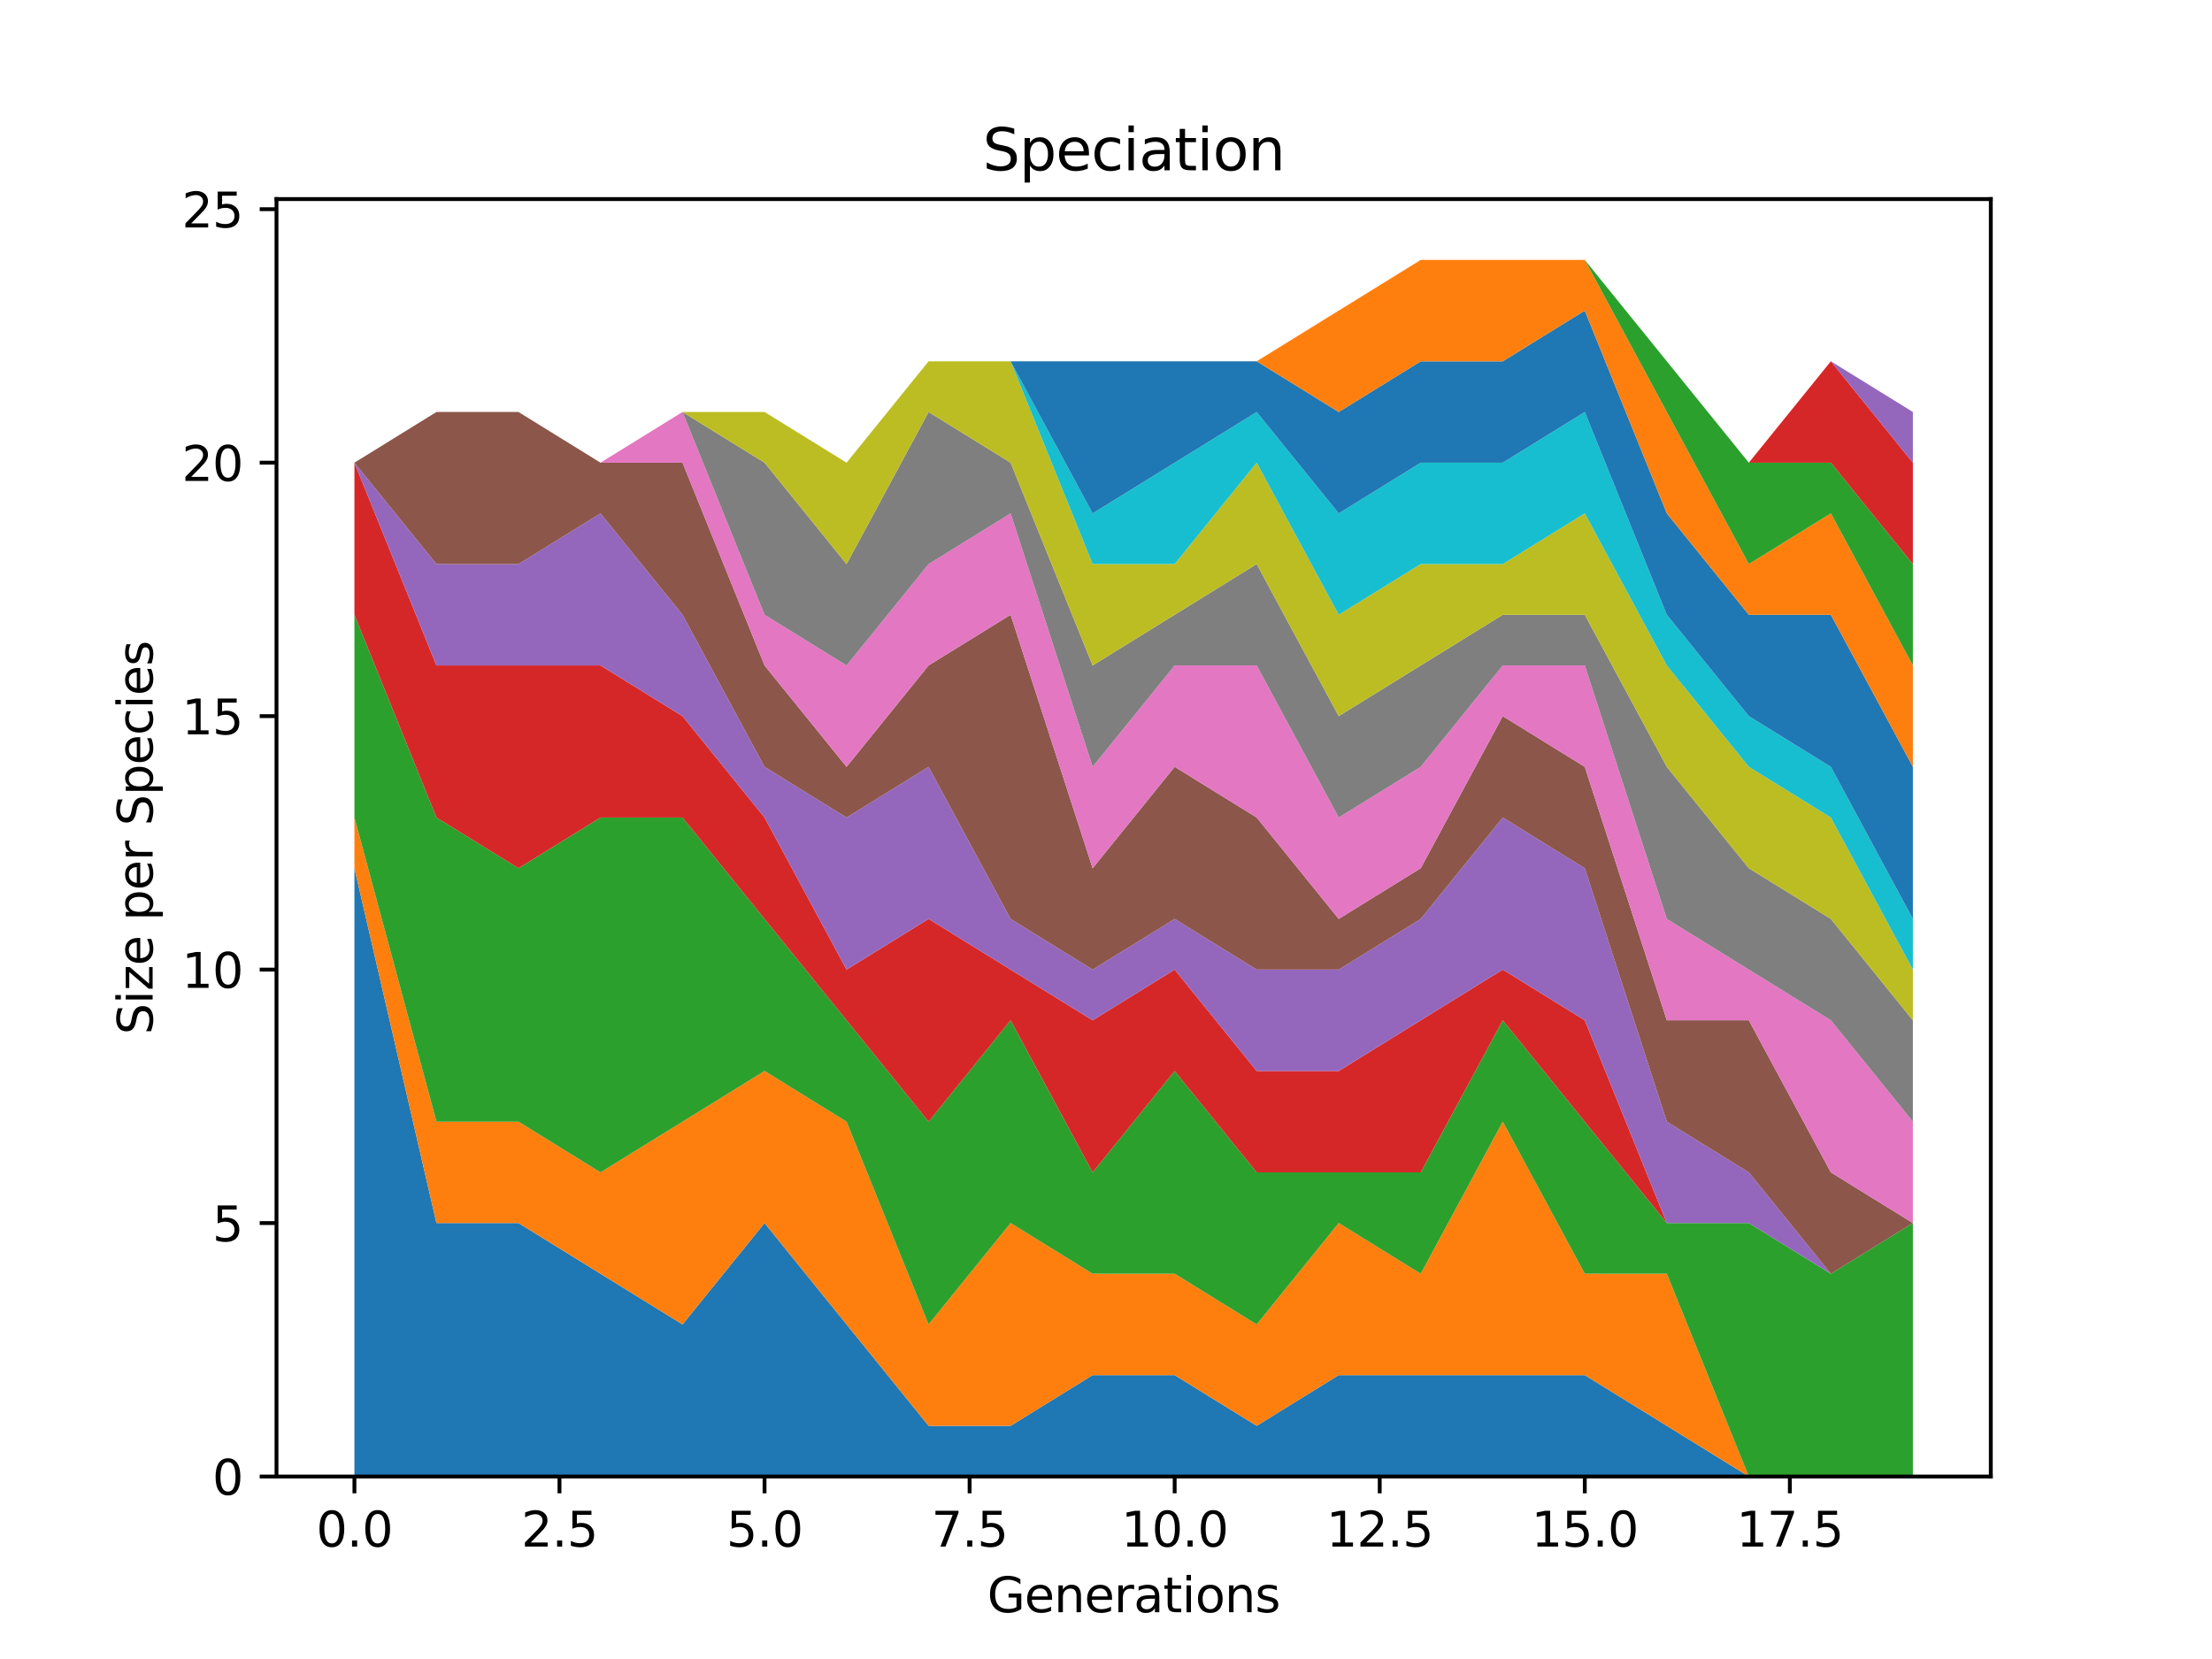 <?xml version="1.0" encoding="utf-8" standalone="no"?>
<!DOCTYPE svg PUBLIC "-//W3C//DTD SVG 1.1//EN"
  "http://www.w3.org/Graphics/SVG/1.1/DTD/svg11.dtd">
<svg xmlns:xlink="http://www.w3.org/1999/xlink" width="460.8pt" height="345.6pt" viewBox="0 0 460.8 345.6" xmlns="http://www.w3.org/2000/svg" version="1.1">
 <defs>
  <style type="text/css">*{stroke-linejoin: round; stroke-linecap: butt}</style>
 </defs>
 <g id="figure_1">
  <g id="patch_1">
   <path d="M 0 345.6 
L 460.8 345.6 
L 460.8 0 
L 0 0 
z
" style="fill: #ffffff"/>
  </g>
  <g id="axes_1">
   <g id="patch_2">
    <path d="M 57.6 307.584 
L 414.72 307.584 
L 414.72 41.472 
L 57.6 41.472 
z
" style="fill: #ffffff"/>
   </g>
   <g id="PolyCollection_1">
    <path d="M 73.833 180.864 
L 73.833 307.584 
L 90.92 307.584 
L 108.007 307.584 
L 125.094 307.584 
L 142.181 307.584 
L 159.268 307.584 
L 176.355 307.584 
L 193.442 307.584 
L 210.529 307.584 
L 227.616 307.584 
L 244.704 307.584 
L 261.791 307.584 
L 278.878 307.584 
L 295.965 307.584 
L 313.052 307.584 
L 330.139 307.584 
L 347.226 307.584 
L 364.313 307.584 
L 381.4 307.584 
L 398.487 307.584 
L 398.487 307.584 
L 398.487 307.584 
L 381.4 307.584 
L 364.313 307.584 
L 347.226 297.024 
L 330.139 286.464 
L 313.052 286.464 
L 295.965 286.464 
L 278.878 286.464 
L 261.791 297.024 
L 244.704 286.464 
L 227.616 286.464 
L 210.529 297.024 
L 193.442 297.024 
L 176.355 275.904 
L 159.268 254.784 
L 142.181 275.904 
L 125.094 265.344 
L 108.007 254.784 
L 90.92 254.784 
L 73.833 180.864 
z
" clip-path="url(#pffa5214ae2)" style="fill: #1f77b4"/>
   </g>
   <g id="PolyCollection_2">
    <path d="M 73.833 170.304 
L 73.833 180.864 
L 90.92 254.784 
L 108.007 254.784 
L 125.094 265.344 
L 142.181 275.904 
L 159.268 254.784 
L 176.355 275.904 
L 193.442 297.024 
L 210.529 297.024 
L 227.616 286.464 
L 244.704 286.464 
L 261.791 297.024 
L 278.878 286.464 
L 295.965 286.464 
L 313.052 286.464 
L 330.139 286.464 
L 347.226 297.024 
L 364.313 307.584 
L 381.4 307.584 
L 398.487 307.584 
L 398.487 307.584 
L 398.487 307.584 
L 381.4 307.584 
L 364.313 307.584 
L 347.226 265.344 
L 330.139 265.344 
L 313.052 233.664 
L 295.965 265.344 
L 278.878 254.784 
L 261.791 275.904 
L 244.704 265.344 
L 227.616 265.344 
L 210.529 254.784 
L 193.442 275.904 
L 176.355 233.664 
L 159.268 223.104 
L 142.181 233.664 
L 125.094 244.224 
L 108.007 233.664 
L 90.92 233.664 
L 73.833 170.304 
z
" clip-path="url(#pffa5214ae2)" style="fill: #ff7f0e"/>
   </g>
   <g id="PolyCollection_3">
    <path d="M 73.833 128.064 
L 73.833 170.304 
L 90.92 233.664 
L 108.007 233.664 
L 125.094 244.224 
L 142.181 233.664 
L 159.268 223.104 
L 176.355 233.664 
L 193.442 275.904 
L 210.529 254.784 
L 227.616 265.344 
L 244.704 265.344 
L 261.791 275.904 
L 278.878 254.784 
L 295.965 265.344 
L 313.052 233.664 
L 330.139 265.344 
L 347.226 265.344 
L 364.313 307.584 
L 381.4 307.584 
L 398.487 307.584 
L 398.487 254.784 
L 398.487 254.784 
L 381.4 265.344 
L 364.313 254.784 
L 347.226 254.784 
L 330.139 233.664 
L 313.052 212.544 
L 295.965 244.224 
L 278.878 244.224 
L 261.791 244.224 
L 244.704 223.104 
L 227.616 244.224 
L 210.529 212.544 
L 193.442 233.664 
L 176.355 212.544 
L 159.268 191.424 
L 142.181 170.304 
L 125.094 170.304 
L 108.007 180.864 
L 90.92 170.304 
L 73.833 128.064 
z
" clip-path="url(#pffa5214ae2)" style="fill: #2ca02c"/>
   </g>
   <g id="PolyCollection_4">
    <path d="M 73.833 96.384 
L 73.833 128.064 
L 90.92 170.304 
L 108.007 180.864 
L 125.094 170.304 
L 142.181 170.304 
L 159.268 191.424 
L 176.355 212.544 
L 193.442 233.664 
L 210.529 212.544 
L 227.616 244.224 
L 244.704 223.104 
L 261.791 244.224 
L 278.878 244.224 
L 295.965 244.224 
L 313.052 212.544 
L 330.139 233.664 
L 347.226 254.784 
L 364.313 254.784 
L 381.4 265.344 
L 398.487 254.784 
L 398.487 254.784 
L 398.487 254.784 
L 381.4 265.344 
L 364.313 254.784 
L 347.226 254.784 
L 330.139 212.544 
L 313.052 201.984 
L 295.965 212.544 
L 278.878 223.104 
L 261.791 223.104 
L 244.704 201.984 
L 227.616 212.544 
L 210.529 201.984 
L 193.442 191.424 
L 176.355 201.984 
L 159.268 170.304 
L 142.181 149.184 
L 125.094 138.624 
L 108.007 138.624 
L 90.92 138.624 
L 73.833 96.384 
z
" clip-path="url(#pffa5214ae2)" style="fill: #d62728"/>
   </g>
   <g id="PolyCollection_5">
    <path d="M 73.833 96.384 
L 73.833 96.384 
L 90.92 138.624 
L 108.007 138.624 
L 125.094 138.624 
L 142.181 149.184 
L 159.268 170.304 
L 176.355 201.984 
L 193.442 191.424 
L 210.529 201.984 
L 227.616 212.544 
L 244.704 201.984 
L 261.791 223.104 
L 278.878 223.104 
L 295.965 212.544 
L 313.052 201.984 
L 330.139 212.544 
L 347.226 254.784 
L 364.313 254.784 
L 381.4 265.344 
L 398.487 254.784 
L 398.487 254.784 
L 398.487 254.784 
L 381.4 265.344 
L 364.313 244.224 
L 347.226 233.664 
L 330.139 180.864 
L 313.052 170.304 
L 295.965 191.424 
L 278.878 201.984 
L 261.791 201.984 
L 244.704 191.424 
L 227.616 201.984 
L 210.529 191.424 
L 193.442 159.744 
L 176.355 170.304 
L 159.268 159.744 
L 142.181 128.064 
L 125.094 106.944 
L 108.007 117.504 
L 90.92 117.504 
L 73.833 96.384 
z
" clip-path="url(#pffa5214ae2)" style="fill: #9467bd"/>
   </g>
   <g id="PolyCollection_6">
    <path d="M 73.833 96.384 
L 73.833 96.384 
L 90.92 117.504 
L 108.007 117.504 
L 125.094 106.944 
L 142.181 128.064 
L 159.268 159.744 
L 176.355 170.304 
L 193.442 159.744 
L 210.529 191.424 
L 227.616 201.984 
L 244.704 191.424 
L 261.791 201.984 
L 278.878 201.984 
L 295.965 191.424 
L 313.052 170.304 
L 330.139 180.864 
L 347.226 233.664 
L 364.313 244.224 
L 381.4 265.344 
L 398.487 254.784 
L 398.487 254.784 
L 398.487 254.784 
L 381.4 244.224 
L 364.313 212.544 
L 347.226 212.544 
L 330.139 159.744 
L 313.052 149.184 
L 295.965 180.864 
L 278.878 191.424 
L 261.791 170.304 
L 244.704 159.744 
L 227.616 180.864 
L 210.529 128.064 
L 193.442 138.624 
L 176.355 159.744 
L 159.268 138.624 
L 142.181 96.384 
L 125.094 96.384 
L 108.007 85.824 
L 90.92 85.824 
L 73.833 96.384 
z
" clip-path="url(#pffa5214ae2)" style="fill: #8c564b"/>
   </g>
   <g id="PolyCollection_7">
    <path d="M 73.833 96.384 
L 73.833 96.384 
L 90.92 85.824 
L 108.007 85.824 
L 125.094 96.384 
L 142.181 96.384 
L 159.268 138.624 
L 176.355 159.744 
L 193.442 138.624 
L 210.529 128.064 
L 227.616 180.864 
L 244.704 159.744 
L 261.791 170.304 
L 278.878 191.424 
L 295.965 180.864 
L 313.052 149.184 
L 330.139 159.744 
L 347.226 212.544 
L 364.313 212.544 
L 381.4 244.224 
L 398.487 254.784 
L 398.487 233.664 
L 398.487 233.664 
L 381.4 212.544 
L 364.313 201.984 
L 347.226 191.424 
L 330.139 138.624 
L 313.052 138.624 
L 295.965 159.744 
L 278.878 170.304 
L 261.791 138.624 
L 244.704 138.624 
L 227.616 159.744 
L 210.529 106.944 
L 193.442 117.504 
L 176.355 138.624 
L 159.268 128.064 
L 142.181 85.824 
L 125.094 96.384 
L 108.007 85.824 
L 90.92 85.824 
L 73.833 96.384 
z
" clip-path="url(#pffa5214ae2)" style="fill: #e377c2"/>
   </g>
   <g id="PolyCollection_8">
    <path d="M 73.833 96.384 
L 73.833 96.384 
L 90.92 85.824 
L 108.007 85.824 
L 125.094 96.384 
L 142.181 85.824 
L 159.268 128.064 
L 176.355 138.624 
L 193.442 117.504 
L 210.529 106.944 
L 227.616 159.744 
L 244.704 138.624 
L 261.791 138.624 
L 278.878 170.304 
L 295.965 159.744 
L 313.052 138.624 
L 330.139 138.624 
L 347.226 191.424 
L 364.313 201.984 
L 381.4 212.544 
L 398.487 233.664 
L 398.487 212.544 
L 398.487 212.544 
L 381.4 191.424 
L 364.313 180.864 
L 347.226 159.744 
L 330.139 128.064 
L 313.052 128.064 
L 295.965 138.624 
L 278.878 149.184 
L 261.791 117.504 
L 244.704 128.064 
L 227.616 138.624 
L 210.529 96.384 
L 193.442 85.824 
L 176.355 117.504 
L 159.268 96.384 
L 142.181 85.824 
L 125.094 96.384 
L 108.007 85.824 
L 90.92 85.824 
L 73.833 96.384 
z
" clip-path="url(#pffa5214ae2)" style="fill: #7f7f7f"/>
   </g>
   <g id="PolyCollection_9">
    <path d="M 73.833 96.384 
L 73.833 96.384 
L 90.92 85.824 
L 108.007 85.824 
L 125.094 96.384 
L 142.181 85.824 
L 159.268 96.384 
L 176.355 117.504 
L 193.442 85.824 
L 210.529 96.384 
L 227.616 138.624 
L 244.704 128.064 
L 261.791 117.504 
L 278.878 149.184 
L 295.965 138.624 
L 313.052 128.064 
L 330.139 128.064 
L 347.226 159.744 
L 364.313 180.864 
L 381.4 191.424 
L 398.487 212.544 
L 398.487 201.984 
L 398.487 201.984 
L 381.4 170.304 
L 364.313 159.744 
L 347.226 138.624 
L 330.139 106.944 
L 313.052 117.504 
L 295.965 117.504 
L 278.878 128.064 
L 261.791 96.384 
L 244.704 117.504 
L 227.616 117.504 
L 210.529 75.264 
L 193.442 75.264 
L 176.355 96.384 
L 159.268 85.824 
L 142.181 85.824 
L 125.094 96.384 
L 108.007 85.824 
L 90.92 85.824 
L 73.833 96.384 
z
" clip-path="url(#pffa5214ae2)" style="fill: #bcbd22"/>
   </g>
   <g id="PolyCollection_10">
    <path d="M 73.833 96.384 
L 73.833 96.384 
L 90.92 85.824 
L 108.007 85.824 
L 125.094 96.384 
L 142.181 85.824 
L 159.268 85.824 
L 176.355 96.384 
L 193.442 75.264 
L 210.529 75.264 
L 227.616 117.504 
L 244.704 117.504 
L 261.791 96.384 
L 278.878 128.064 
L 295.965 117.504 
L 313.052 117.504 
L 330.139 106.944 
L 347.226 138.624 
L 364.313 159.744 
L 381.4 170.304 
L 398.487 201.984 
L 398.487 191.424 
L 398.487 191.424 
L 381.4 159.744 
L 364.313 149.184 
L 347.226 128.064 
L 330.139 85.824 
L 313.052 96.384 
L 295.965 96.384 
L 278.878 106.944 
L 261.791 85.824 
L 244.704 96.384 
L 227.616 106.944 
L 210.529 75.264 
L 193.442 75.264 
L 176.355 96.384 
L 159.268 85.824 
L 142.181 85.824 
L 125.094 96.384 
L 108.007 85.824 
L 90.92 85.824 
L 73.833 96.384 
z
" clip-path="url(#pffa5214ae2)" style="fill: #17becf"/>
   </g>
   <g id="PolyCollection_11">
    <path d="M 73.833 96.384 
L 73.833 96.384 
L 90.92 85.824 
L 108.007 85.824 
L 125.094 96.384 
L 142.181 85.824 
L 159.268 85.824 
L 176.355 96.384 
L 193.442 75.264 
L 210.529 75.264 
L 227.616 106.944 
L 244.704 96.384 
L 261.791 85.824 
L 278.878 106.944 
L 295.965 96.384 
L 313.052 96.384 
L 330.139 85.824 
L 347.226 128.064 
L 364.313 149.184 
L 381.4 159.744 
L 398.487 191.424 
L 398.487 159.744 
L 398.487 159.744 
L 381.4 128.064 
L 364.313 128.064 
L 347.226 106.944 
L 330.139 64.704 
L 313.052 75.264 
L 295.965 75.264 
L 278.878 85.824 
L 261.791 75.264 
L 244.704 75.264 
L 227.616 75.264 
L 210.529 75.264 
L 193.442 75.264 
L 176.355 96.384 
L 159.268 85.824 
L 142.181 85.824 
L 125.094 96.384 
L 108.007 85.824 
L 90.92 85.824 
L 73.833 96.384 
z
" clip-path="url(#pffa5214ae2)" style="fill: #1f77b4"/>
   </g>
   <g id="PolyCollection_12">
    <path d="M 73.833 96.384 
L 73.833 96.384 
L 90.92 85.824 
L 108.007 85.824 
L 125.094 96.384 
L 142.181 85.824 
L 159.268 85.824 
L 176.355 96.384 
L 193.442 75.264 
L 210.529 75.264 
L 227.616 75.264 
L 244.704 75.264 
L 261.791 75.264 
L 278.878 85.824 
L 295.965 75.264 
L 313.052 75.264 
L 330.139 64.704 
L 347.226 106.944 
L 364.313 128.064 
L 381.4 128.064 
L 398.487 159.744 
L 398.487 138.624 
L 398.487 138.624 
L 381.4 106.944 
L 364.313 117.504 
L 347.226 85.824 
L 330.139 54.144 
L 313.052 54.144 
L 295.965 54.144 
L 278.878 64.704 
L 261.791 75.264 
L 244.704 75.264 
L 227.616 75.264 
L 210.529 75.264 
L 193.442 75.264 
L 176.355 96.384 
L 159.268 85.824 
L 142.181 85.824 
L 125.094 96.384 
L 108.007 85.824 
L 90.92 85.824 
L 73.833 96.384 
z
" clip-path="url(#pffa5214ae2)" style="fill: #ff7f0e"/>
   </g>
   <g id="PolyCollection_13">
    <path d="M 73.833 96.384 
L 73.833 96.384 
L 90.92 85.824 
L 108.007 85.824 
L 125.094 96.384 
L 142.181 85.824 
L 159.268 85.824 
L 176.355 96.384 
L 193.442 75.264 
L 210.529 75.264 
L 227.616 75.264 
L 244.704 75.264 
L 261.791 75.264 
L 278.878 64.704 
L 295.965 54.144 
L 313.052 54.144 
L 330.139 54.144 
L 347.226 85.824 
L 364.313 117.504 
L 381.4 106.944 
L 398.487 138.624 
L 398.487 117.504 
L 398.487 117.504 
L 381.4 96.384 
L 364.313 96.384 
L 347.226 75.264 
L 330.139 54.144 
L 313.052 54.144 
L 295.965 54.144 
L 278.878 64.704 
L 261.791 75.264 
L 244.704 75.264 
L 227.616 75.264 
L 210.529 75.264 
L 193.442 75.264 
L 176.355 96.384 
L 159.268 85.824 
L 142.181 85.824 
L 125.094 96.384 
L 108.007 85.824 
L 90.92 85.824 
L 73.833 96.384 
z
" clip-path="url(#pffa5214ae2)" style="fill: #2ca02c"/>
   </g>
   <g id="PolyCollection_14">
    <path d="M 73.833 96.384 
L 73.833 96.384 
L 90.92 85.824 
L 108.007 85.824 
L 125.094 96.384 
L 142.181 85.824 
L 159.268 85.824 
L 176.355 96.384 
L 193.442 75.264 
L 210.529 75.264 
L 227.616 75.264 
L 244.704 75.264 
L 261.791 75.264 
L 278.878 64.704 
L 295.965 54.144 
L 313.052 54.144 
L 330.139 54.144 
L 347.226 75.264 
L 364.313 96.384 
L 381.4 96.384 
L 398.487 117.504 
L 398.487 96.384 
L 398.487 96.384 
L 381.4 75.264 
L 364.313 96.384 
L 347.226 75.264 
L 330.139 54.144 
L 313.052 54.144 
L 295.965 54.144 
L 278.878 64.704 
L 261.791 75.264 
L 244.704 75.264 
L 227.616 75.264 
L 210.529 75.264 
L 193.442 75.264 
L 176.355 96.384 
L 159.268 85.824 
L 142.181 85.824 
L 125.094 96.384 
L 108.007 85.824 
L 90.92 85.824 
L 73.833 96.384 
z
" clip-path="url(#pffa5214ae2)" style="fill: #d62728"/>
   </g>
   <g id="PolyCollection_15">
    <path d="M 73.833 96.384 
L 73.833 96.384 
L 90.92 85.824 
L 108.007 85.824 
L 125.094 96.384 
L 142.181 85.824 
L 159.268 85.824 
L 176.355 96.384 
L 193.442 75.264 
L 210.529 75.264 
L 227.616 75.264 
L 244.704 75.264 
L 261.791 75.264 
L 278.878 64.704 
L 295.965 54.144 
L 313.052 54.144 
L 330.139 54.144 
L 347.226 75.264 
L 364.313 96.384 
L 381.4 75.264 
L 398.487 96.384 
L 398.487 85.824 
L 398.487 85.824 
L 381.4 75.264 
L 364.313 96.384 
L 347.226 75.264 
L 330.139 54.144 
L 313.052 54.144 
L 295.965 54.144 
L 278.878 64.704 
L 261.791 75.264 
L 244.704 75.264 
L 227.616 75.264 
L 210.529 75.264 
L 193.442 75.264 
L 176.355 96.384 
L 159.268 85.824 
L 142.181 85.824 
L 125.094 96.384 
L 108.007 85.824 
L 90.92 85.824 
L 73.833 96.384 
z
" clip-path="url(#pffa5214ae2)" style="fill: #9467bd"/>
   </g>
   <g id="matplotlib.axis_1">
    <g id="xtick_1">
     <g id="line2d_1">
      <defs>
       <path id="mf90777de5a" d="M 0 0 
L 0 3.5 
" style="stroke: #000000; stroke-width: 0.8"/>
      </defs>
      <g>
       <use xlink:href="#mf90777de5a" x="73.833" y="307.584" style="stroke: #000000; stroke-width: 0.8"/>
      </g>
     </g>
     <g id="text_1">
      <!-- 0.0 -->
      <g transform="translate(65.881 322.182) scale(0.1 -0.1)">
       <defs>
        <path id="DejaVuSans-30" d="M 2034 4250 
Q 1547 4250 1301 3770 
Q 1056 3291 1056 2328 
Q 1056 1369 1301 889 
Q 1547 409 2034 409 
Q 2525 409 2770 889 
Q 3016 1369 3016 2328 
Q 3016 3291 2770 3770 
Q 2525 4250 2034 4250 
z
M 2034 4750 
Q 2819 4750 3233 4129 
Q 3647 3509 3647 2328 
Q 3647 1150 3233 529 
Q 2819 -91 2034 -91 
Q 1250 -91 836 529 
Q 422 1150 422 2328 
Q 422 3509 836 4129 
Q 1250 4750 2034 4750 
z
" transform="scale(0.016)"/>
        <path id="DejaVuSans-2e" d="M 684 794 
L 1344 794 
L 1344 0 
L 684 0 
L 684 794 
z
" transform="scale(0.016)"/>
       </defs>
       <use xlink:href="#DejaVuSans-30"/>
       <use xlink:href="#DejaVuSans-2e" x="63.623"/>
       <use xlink:href="#DejaVuSans-30" x="95.41"/>
      </g>
     </g>
    </g>
    <g id="xtick_2">
     <g id="line2d_2">
      <g>
       <use xlink:href="#mf90777de5a" x="116.55" y="307.584" style="stroke: #000000; stroke-width: 0.8"/>
      </g>
     </g>
     <g id="text_2">
      <!-- 2.5 -->
      <g transform="translate(108.599 322.182) scale(0.1 -0.1)">
       <defs>
        <path id="DejaVuSans-32" d="M 1228 531 
L 3431 531 
L 3431 0 
L 469 0 
L 469 531 
Q 828 903 1448 1529 
Q 2069 2156 2228 2338 
Q 2531 2678 2651 2914 
Q 2772 3150 2772 3378 
Q 2772 3750 2511 3984 
Q 2250 4219 1831 4219 
Q 1534 4219 1204 4116 
Q 875 4013 500 3803 
L 500 4441 
Q 881 4594 1212 4672 
Q 1544 4750 1819 4750 
Q 2544 4750 2975 4387 
Q 3406 4025 3406 3419 
Q 3406 3131 3298 2873 
Q 3191 2616 2906 2266 
Q 2828 2175 2409 1742 
Q 1991 1309 1228 531 
z
" transform="scale(0.016)"/>
        <path id="DejaVuSans-35" d="M 691 4666 
L 3169 4666 
L 3169 4134 
L 1269 4134 
L 1269 2991 
Q 1406 3038 1543 3061 
Q 1681 3084 1819 3084 
Q 2600 3084 3056 2656 
Q 3513 2228 3513 1497 
Q 3513 744 3044 326 
Q 2575 -91 1722 -91 
Q 1428 -91 1123 -41 
Q 819 9 494 109 
L 494 744 
Q 775 591 1075 516 
Q 1375 441 1709 441 
Q 2250 441 2565 725 
Q 2881 1009 2881 1497 
Q 2881 1984 2565 2268 
Q 2250 2553 1709 2553 
Q 1456 2553 1204 2497 
Q 953 2441 691 2322 
L 691 4666 
z
" transform="scale(0.016)"/>
       </defs>
       <use xlink:href="#DejaVuSans-32"/>
       <use xlink:href="#DejaVuSans-2e" x="63.623"/>
       <use xlink:href="#DejaVuSans-35" x="95.41"/>
      </g>
     </g>
    </g>
    <g id="xtick_3">
     <g id="line2d_3">
      <g>
       <use xlink:href="#mf90777de5a" x="159.268" y="307.584" style="stroke: #000000; stroke-width: 0.8"/>
      </g>
     </g>
     <g id="text_3">
      <!-- 5.0 -->
      <g transform="translate(151.317 322.182) scale(0.1 -0.1)">
       <use xlink:href="#DejaVuSans-35"/>
       <use xlink:href="#DejaVuSans-2e" x="63.623"/>
       <use xlink:href="#DejaVuSans-30" x="95.41"/>
      </g>
     </g>
    </g>
    <g id="xtick_4">
     <g id="line2d_4">
      <g>
       <use xlink:href="#mf90777de5a" x="201.986" y="307.584" style="stroke: #000000; stroke-width: 0.8"/>
      </g>
     </g>
     <g id="text_4">
      <!-- 7.5 -->
      <g transform="translate(194.034 322.182) scale(0.1 -0.1)">
       <defs>
        <path id="DejaVuSans-37" d="M 525 4666 
L 3525 4666 
L 3525 4397 
L 1831 0 
L 1172 0 
L 2766 4134 
L 525 4134 
L 525 4666 
z
" transform="scale(0.016)"/>
       </defs>
       <use xlink:href="#DejaVuSans-37"/>
       <use xlink:href="#DejaVuSans-2e" x="63.623"/>
       <use xlink:href="#DejaVuSans-35" x="95.41"/>
      </g>
     </g>
    </g>
    <g id="xtick_5">
     <g id="line2d_5">
      <g>
       <use xlink:href="#mf90777de5a" x="244.704" y="307.584" style="stroke: #000000; stroke-width: 0.8"/>
      </g>
     </g>
     <g id="text_5">
      <!-- 10.0 -->
      <g transform="translate(233.571 322.182) scale(0.1 -0.1)">
       <defs>
        <path id="DejaVuSans-31" d="M 794 531 
L 1825 531 
L 1825 4091 
L 703 3866 
L 703 4441 
L 1819 4666 
L 2450 4666 
L 2450 531 
L 3481 531 
L 3481 0 
L 794 0 
L 794 531 
z
" transform="scale(0.016)"/>
       </defs>
       <use xlink:href="#DejaVuSans-31"/>
       <use xlink:href="#DejaVuSans-30" x="63.623"/>
       <use xlink:href="#DejaVuSans-2e" x="127.246"/>
       <use xlink:href="#DejaVuSans-30" x="159.033"/>
      </g>
     </g>
    </g>
    <g id="xtick_6">
     <g id="line2d_6">
      <g>
       <use xlink:href="#mf90777de5a" x="287.421" y="307.584" style="stroke: #000000; stroke-width: 0.8"/>
      </g>
     </g>
     <g id="text_6">
      <!-- 12.5 -->
      <g transform="translate(276.288 322.182) scale(0.1 -0.1)">
       <use xlink:href="#DejaVuSans-31"/>
       <use xlink:href="#DejaVuSans-32" x="63.623"/>
       <use xlink:href="#DejaVuSans-2e" x="127.246"/>
       <use xlink:href="#DejaVuSans-35" x="159.033"/>
      </g>
     </g>
    </g>
    <g id="xtick_7">
     <g id="line2d_7">
      <g>
       <use xlink:href="#mf90777de5a" x="330.139" y="307.584" style="stroke: #000000; stroke-width: 0.8"/>
      </g>
     </g>
     <g id="text_7">
      <!-- 15.0 -->
      <g transform="translate(319.006 322.182) scale(0.1 -0.1)">
       <use xlink:href="#DejaVuSans-31"/>
       <use xlink:href="#DejaVuSans-35" x="63.623"/>
       <use xlink:href="#DejaVuSans-2e" x="127.246"/>
       <use xlink:href="#DejaVuSans-30" x="159.033"/>
      </g>
     </g>
    </g>
    <g id="xtick_8">
     <g id="line2d_8">
      <g>
       <use xlink:href="#mf90777de5a" x="372.857" y="307.584" style="stroke: #000000; stroke-width: 0.8"/>
      </g>
     </g>
     <g id="text_8">
      <!-- 17.5 -->
      <g transform="translate(361.724 322.182) scale(0.1 -0.1)">
       <use xlink:href="#DejaVuSans-31"/>
       <use xlink:href="#DejaVuSans-37" x="63.623"/>
       <use xlink:href="#DejaVuSans-2e" x="127.246"/>
       <use xlink:href="#DejaVuSans-35" x="159.033"/>
      </g>
     </g>
    </g>
    <g id="text_9">
     <!-- Generations -->
     <g transform="translate(205.662 335.861) scale(0.1 -0.1)">
      <defs>
       <path id="DejaVuSans-47" d="M 3809 666 
L 3809 1919 
L 2778 1919 
L 2778 2438 
L 4434 2438 
L 4434 434 
Q 4069 175 3628 42 
Q 3188 -91 2688 -91 
Q 1594 -91 976 548 
Q 359 1188 359 2328 
Q 359 3472 976 4111 
Q 1594 4750 2688 4750 
Q 3144 4750 3555 4637 
Q 3966 4525 4313 4306 
L 4313 3634 
Q 3963 3931 3569 4081 
Q 3175 4231 2741 4231 
Q 1884 4231 1454 3753 
Q 1025 3275 1025 2328 
Q 1025 1384 1454 906 
Q 1884 428 2741 428 
Q 3075 428 3337 486 
Q 3600 544 3809 666 
z
" transform="scale(0.016)"/>
       <path id="DejaVuSans-65" d="M 3597 1894 
L 3597 1613 
L 953 1613 
Q 991 1019 1311 708 
Q 1631 397 2203 397 
Q 2534 397 2845 478 
Q 3156 559 3463 722 
L 3463 178 
Q 3153 47 2828 -22 
Q 2503 -91 2169 -91 
Q 1331 -91 842 396 
Q 353 884 353 1716 
Q 353 2575 817 3079 
Q 1281 3584 2069 3584 
Q 2775 3584 3186 3129 
Q 3597 2675 3597 1894 
z
M 3022 2063 
Q 3016 2534 2758 2815 
Q 2500 3097 2075 3097 
Q 1594 3097 1305 2825 
Q 1016 2553 972 2059 
L 3022 2063 
z
" transform="scale(0.016)"/>
       <path id="DejaVuSans-6e" d="M 3513 2113 
L 3513 0 
L 2938 0 
L 2938 2094 
Q 2938 2591 2744 2837 
Q 2550 3084 2163 3084 
Q 1697 3084 1428 2787 
Q 1159 2491 1159 1978 
L 1159 0 
L 581 0 
L 581 3500 
L 1159 3500 
L 1159 2956 
Q 1366 3272 1645 3428 
Q 1925 3584 2291 3584 
Q 2894 3584 3203 3211 
Q 3513 2838 3513 2113 
z
" transform="scale(0.016)"/>
       <path id="DejaVuSans-72" d="M 2631 2963 
Q 2534 3019 2420 3045 
Q 2306 3072 2169 3072 
Q 1681 3072 1420 2755 
Q 1159 2438 1159 1844 
L 1159 0 
L 581 0 
L 581 3500 
L 1159 3500 
L 1159 2956 
Q 1341 3275 1631 3429 
Q 1922 3584 2338 3584 
Q 2397 3584 2469 3576 
Q 2541 3569 2628 3553 
L 2631 2963 
z
" transform="scale(0.016)"/>
       <path id="DejaVuSans-61" d="M 2194 1759 
Q 1497 1759 1228 1600 
Q 959 1441 959 1056 
Q 959 750 1161 570 
Q 1363 391 1709 391 
Q 2188 391 2477 730 
Q 2766 1069 2766 1631 
L 2766 1759 
L 2194 1759 
z
M 3341 1997 
L 3341 0 
L 2766 0 
L 2766 531 
Q 2569 213 2275 61 
Q 1981 -91 1556 -91 
Q 1019 -91 701 211 
Q 384 513 384 1019 
Q 384 1609 779 1909 
Q 1175 2209 1959 2209 
L 2766 2209 
L 2766 2266 
Q 2766 2663 2505 2880 
Q 2244 3097 1772 3097 
Q 1472 3097 1187 3025 
Q 903 2953 641 2809 
L 641 3341 
Q 956 3463 1253 3523 
Q 1550 3584 1831 3584 
Q 2591 3584 2966 3190 
Q 3341 2797 3341 1997 
z
" transform="scale(0.016)"/>
       <path id="DejaVuSans-74" d="M 1172 4494 
L 1172 3500 
L 2356 3500 
L 2356 3053 
L 1172 3053 
L 1172 1153 
Q 1172 725 1289 603 
Q 1406 481 1766 481 
L 2356 481 
L 2356 0 
L 1766 0 
Q 1100 0 847 248 
Q 594 497 594 1153 
L 594 3053 
L 172 3053 
L 172 3500 
L 594 3500 
L 594 4494 
L 1172 4494 
z
" transform="scale(0.016)"/>
       <path id="DejaVuSans-69" d="M 603 3500 
L 1178 3500 
L 1178 0 
L 603 0 
L 603 3500 
z
M 603 4863 
L 1178 4863 
L 1178 4134 
L 603 4134 
L 603 4863 
z
" transform="scale(0.016)"/>
       <path id="DejaVuSans-6f" d="M 1959 3097 
Q 1497 3097 1228 2736 
Q 959 2375 959 1747 
Q 959 1119 1226 758 
Q 1494 397 1959 397 
Q 2419 397 2687 759 
Q 2956 1122 2956 1747 
Q 2956 2369 2687 2733 
Q 2419 3097 1959 3097 
z
M 1959 3584 
Q 2709 3584 3137 3096 
Q 3566 2609 3566 1747 
Q 3566 888 3137 398 
Q 2709 -91 1959 -91 
Q 1206 -91 779 398 
Q 353 888 353 1747 
Q 353 2609 779 3096 
Q 1206 3584 1959 3584 
z
" transform="scale(0.016)"/>
       <path id="DejaVuSans-73" d="M 2834 3397 
L 2834 2853 
Q 2591 2978 2328 3040 
Q 2066 3103 1784 3103 
Q 1356 3103 1142 2972 
Q 928 2841 928 2578 
Q 928 2378 1081 2264 
Q 1234 2150 1697 2047 
L 1894 2003 
Q 2506 1872 2764 1633 
Q 3022 1394 3022 966 
Q 3022 478 2636 193 
Q 2250 -91 1575 -91 
Q 1294 -91 989 -36 
Q 684 19 347 128 
L 347 722 
Q 666 556 975 473 
Q 1284 391 1588 391 
Q 1994 391 2212 530 
Q 2431 669 2431 922 
Q 2431 1156 2273 1281 
Q 2116 1406 1581 1522 
L 1381 1569 
Q 847 1681 609 1914 
Q 372 2147 372 2553 
Q 372 3047 722 3315 
Q 1072 3584 1716 3584 
Q 2034 3584 2315 3537 
Q 2597 3491 2834 3397 
z
" transform="scale(0.016)"/>
      </defs>
      <use xlink:href="#DejaVuSans-47"/>
      <use xlink:href="#DejaVuSans-65" x="77.49"/>
      <use xlink:href="#DejaVuSans-6e" x="139.014"/>
      <use xlink:href="#DejaVuSans-65" x="202.393"/>
      <use xlink:href="#DejaVuSans-72" x="263.916"/>
      <use xlink:href="#DejaVuSans-61" x="305.029"/>
      <use xlink:href="#DejaVuSans-74" x="366.309"/>
      <use xlink:href="#DejaVuSans-69" x="405.518"/>
      <use xlink:href="#DejaVuSans-6f" x="433.301"/>
      <use xlink:href="#DejaVuSans-6e" x="494.482"/>
      <use xlink:href="#DejaVuSans-73" x="557.861"/>
     </g>
    </g>
   </g>
   <g id="matplotlib.axis_2">
    <g id="ytick_1">
     <g id="line2d_9">
      <defs>
       <path id="maa8692f4e5" d="M 0 0 
L -3.5 0 
" style="stroke: #000000; stroke-width: 0.8"/>
      </defs>
      <g>
       <use xlink:href="#maa8692f4e5" x="57.6" y="307.584" style="stroke: #000000; stroke-width: 0.8"/>
      </g>
     </g>
     <g id="text_10">
      <!-- 0 -->
      <g transform="translate(44.237 311.383) scale(0.1 -0.1)">
       <use xlink:href="#DejaVuSans-30"/>
      </g>
     </g>
    </g>
    <g id="ytick_2">
     <g id="line2d_10">
      <g>
       <use xlink:href="#maa8692f4e5" x="57.6" y="254.784" style="stroke: #000000; stroke-width: 0.8"/>
      </g>
     </g>
     <g id="text_11">
      <!-- 5 -->
      <g transform="translate(44.237 258.583) scale(0.1 -0.1)">
       <use xlink:href="#DejaVuSans-35"/>
      </g>
     </g>
    </g>
    <g id="ytick_3">
     <g id="line2d_11">
      <g>
       <use xlink:href="#maa8692f4e5" x="57.6" y="201.984" style="stroke: #000000; stroke-width: 0.8"/>
      </g>
     </g>
     <g id="text_12">
      <!-- 10 -->
      <g transform="translate(37.875 205.783) scale(0.1 -0.1)">
       <use xlink:href="#DejaVuSans-31"/>
       <use xlink:href="#DejaVuSans-30" x="63.623"/>
      </g>
     </g>
    </g>
    <g id="ytick_4">
     <g id="line2d_12">
      <g>
       <use xlink:href="#maa8692f4e5" x="57.6" y="149.184" style="stroke: #000000; stroke-width: 0.8"/>
      </g>
     </g>
     <g id="text_13">
      <!-- 15 -->
      <g transform="translate(37.875 152.983) scale(0.1 -0.1)">
       <use xlink:href="#DejaVuSans-31"/>
       <use xlink:href="#DejaVuSans-35" x="63.623"/>
      </g>
     </g>
    </g>
    <g id="ytick_5">
     <g id="line2d_13">
      <g>
       <use xlink:href="#maa8692f4e5" x="57.6" y="96.384" style="stroke: #000000; stroke-width: 0.8"/>
      </g>
     </g>
     <g id="text_14">
      <!-- 20 -->
      <g transform="translate(37.875 100.183) scale(0.1 -0.1)">
       <use xlink:href="#DejaVuSans-32"/>
       <use xlink:href="#DejaVuSans-30" x="63.623"/>
      </g>
     </g>
    </g>
    <g id="ytick_6">
     <g id="line2d_14">
      <g>
       <use xlink:href="#maa8692f4e5" x="57.6" y="43.584" style="stroke: #000000; stroke-width: 0.8"/>
      </g>
     </g>
     <g id="text_15">
      <!-- 25 -->
      <g transform="translate(37.875 47.383) scale(0.1 -0.1)">
       <use xlink:href="#DejaVuSans-32"/>
       <use xlink:href="#DejaVuSans-35" x="63.623"/>
      </g>
     </g>
    </g>
    <g id="text_16">
     <!-- Size per Species -->
     <g transform="translate(31.795 215.521) rotate(-90) scale(0.1 -0.1)">
      <defs>
       <path id="DejaVuSans-53" d="M 3425 4513 
L 3425 3897 
Q 3066 4069 2747 4153 
Q 2428 4238 2131 4238 
Q 1616 4238 1336 4038 
Q 1056 3838 1056 3469 
Q 1056 3159 1242 3001 
Q 1428 2844 1947 2747 
L 2328 2669 
Q 3034 2534 3370 2195 
Q 3706 1856 3706 1288 
Q 3706 609 3251 259 
Q 2797 -91 1919 -91 
Q 1588 -91 1214 -16 
Q 841 59 441 206 
L 441 856 
Q 825 641 1194 531 
Q 1563 422 1919 422 
Q 2459 422 2753 634 
Q 3047 847 3047 1241 
Q 3047 1584 2836 1778 
Q 2625 1972 2144 2069 
L 1759 2144 
Q 1053 2284 737 2584 
Q 422 2884 422 3419 
Q 422 4038 858 4394 
Q 1294 4750 2059 4750 
Q 2388 4750 2728 4690 
Q 3069 4631 3425 4513 
z
" transform="scale(0.016)"/>
       <path id="DejaVuSans-7a" d="M 353 3500 
L 3084 3500 
L 3084 2975 
L 922 459 
L 3084 459 
L 3084 0 
L 275 0 
L 275 525 
L 2438 3041 
L 353 3041 
L 353 3500 
z
" transform="scale(0.016)"/>
       <path id="DejaVuSans-20" transform="scale(0.016)"/>
       <path id="DejaVuSans-70" d="M 1159 525 
L 1159 -1331 
L 581 -1331 
L 581 3500 
L 1159 3500 
L 1159 2969 
Q 1341 3281 1617 3432 
Q 1894 3584 2278 3584 
Q 2916 3584 3314 3078 
Q 3713 2572 3713 1747 
Q 3713 922 3314 415 
Q 2916 -91 2278 -91 
Q 1894 -91 1617 61 
Q 1341 213 1159 525 
z
M 3116 1747 
Q 3116 2381 2855 2742 
Q 2594 3103 2138 3103 
Q 1681 3103 1420 2742 
Q 1159 2381 1159 1747 
Q 1159 1113 1420 752 
Q 1681 391 2138 391 
Q 2594 391 2855 752 
Q 3116 1113 3116 1747 
z
" transform="scale(0.016)"/>
       <path id="DejaVuSans-63" d="M 3122 3366 
L 3122 2828 
Q 2878 2963 2633 3030 
Q 2388 3097 2138 3097 
Q 1578 3097 1268 2742 
Q 959 2388 959 1747 
Q 959 1106 1268 751 
Q 1578 397 2138 397 
Q 2388 397 2633 464 
Q 2878 531 3122 666 
L 3122 134 
Q 2881 22 2623 -34 
Q 2366 -91 2075 -91 
Q 1284 -91 818 406 
Q 353 903 353 1747 
Q 353 2603 823 3093 
Q 1294 3584 2113 3584 
Q 2378 3584 2631 3529 
Q 2884 3475 3122 3366 
z
" transform="scale(0.016)"/>
      </defs>
      <use xlink:href="#DejaVuSans-53"/>
      <use xlink:href="#DejaVuSans-69" x="63.477"/>
      <use xlink:href="#DejaVuSans-7a" x="91.26"/>
      <use xlink:href="#DejaVuSans-65" x="143.75"/>
      <use xlink:href="#DejaVuSans-20" x="205.273"/>
      <use xlink:href="#DejaVuSans-70" x="237.061"/>
      <use xlink:href="#DejaVuSans-65" x="300.537"/>
      <use xlink:href="#DejaVuSans-72" x="362.061"/>
      <use xlink:href="#DejaVuSans-20" x="403.174"/>
      <use xlink:href="#DejaVuSans-53" x="434.961"/>
      <use xlink:href="#DejaVuSans-70" x="498.438"/>
      <use xlink:href="#DejaVuSans-65" x="561.914"/>
      <use xlink:href="#DejaVuSans-63" x="623.438"/>
      <use xlink:href="#DejaVuSans-69" x="678.418"/>
      <use xlink:href="#DejaVuSans-65" x="706.201"/>
      <use xlink:href="#DejaVuSans-73" x="767.725"/>
     </g>
    </g>
   </g>
   <g id="patch_3">
    <path d="M 57.6 307.584 
L 57.6 41.472 
" style="fill: none; stroke: #000000; stroke-width: 0.8; stroke-linejoin: miter; stroke-linecap: square"/>
   </g>
   <g id="patch_4">
    <path d="M 414.72 307.584 
L 414.72 41.472 
" style="fill: none; stroke: #000000; stroke-width: 0.8; stroke-linejoin: miter; stroke-linecap: square"/>
   </g>
   <g id="patch_5">
    <path d="M 57.6 307.584 
L 414.72 307.584 
" style="fill: none; stroke: #000000; stroke-width: 0.8; stroke-linejoin: miter; stroke-linecap: square"/>
   </g>
   <g id="patch_6">
    <path d="M 57.6 41.472 
L 414.72 41.472 
" style="fill: none; stroke: #000000; stroke-width: 0.8; stroke-linejoin: miter; stroke-linecap: square"/>
   </g>
   <g id="text_17">
    <!-- Speciation -->
    <g transform="translate(204.714 35.472) scale(0.12 -0.12)">
     <use xlink:href="#DejaVuSans-53"/>
     <use xlink:href="#DejaVuSans-70" x="63.477"/>
     <use xlink:href="#DejaVuSans-65" x="126.953"/>
     <use xlink:href="#DejaVuSans-63" x="188.477"/>
     <use xlink:href="#DejaVuSans-69" x="243.457"/>
     <use xlink:href="#DejaVuSans-61" x="271.24"/>
     <use xlink:href="#DejaVuSans-74" x="332.52"/>
     <use xlink:href="#DejaVuSans-69" x="371.729"/>
     <use xlink:href="#DejaVuSans-6f" x="399.512"/>
     <use xlink:href="#DejaVuSans-6e" x="460.693"/>
    </g>
   </g>
  </g>
 </g>
 <defs>
  <clipPath id="pffa5214ae2">
   <rect x="57.6" y="41.472" width="357.12" height="266.112"/>
  </clipPath>
 </defs>
</svg>
